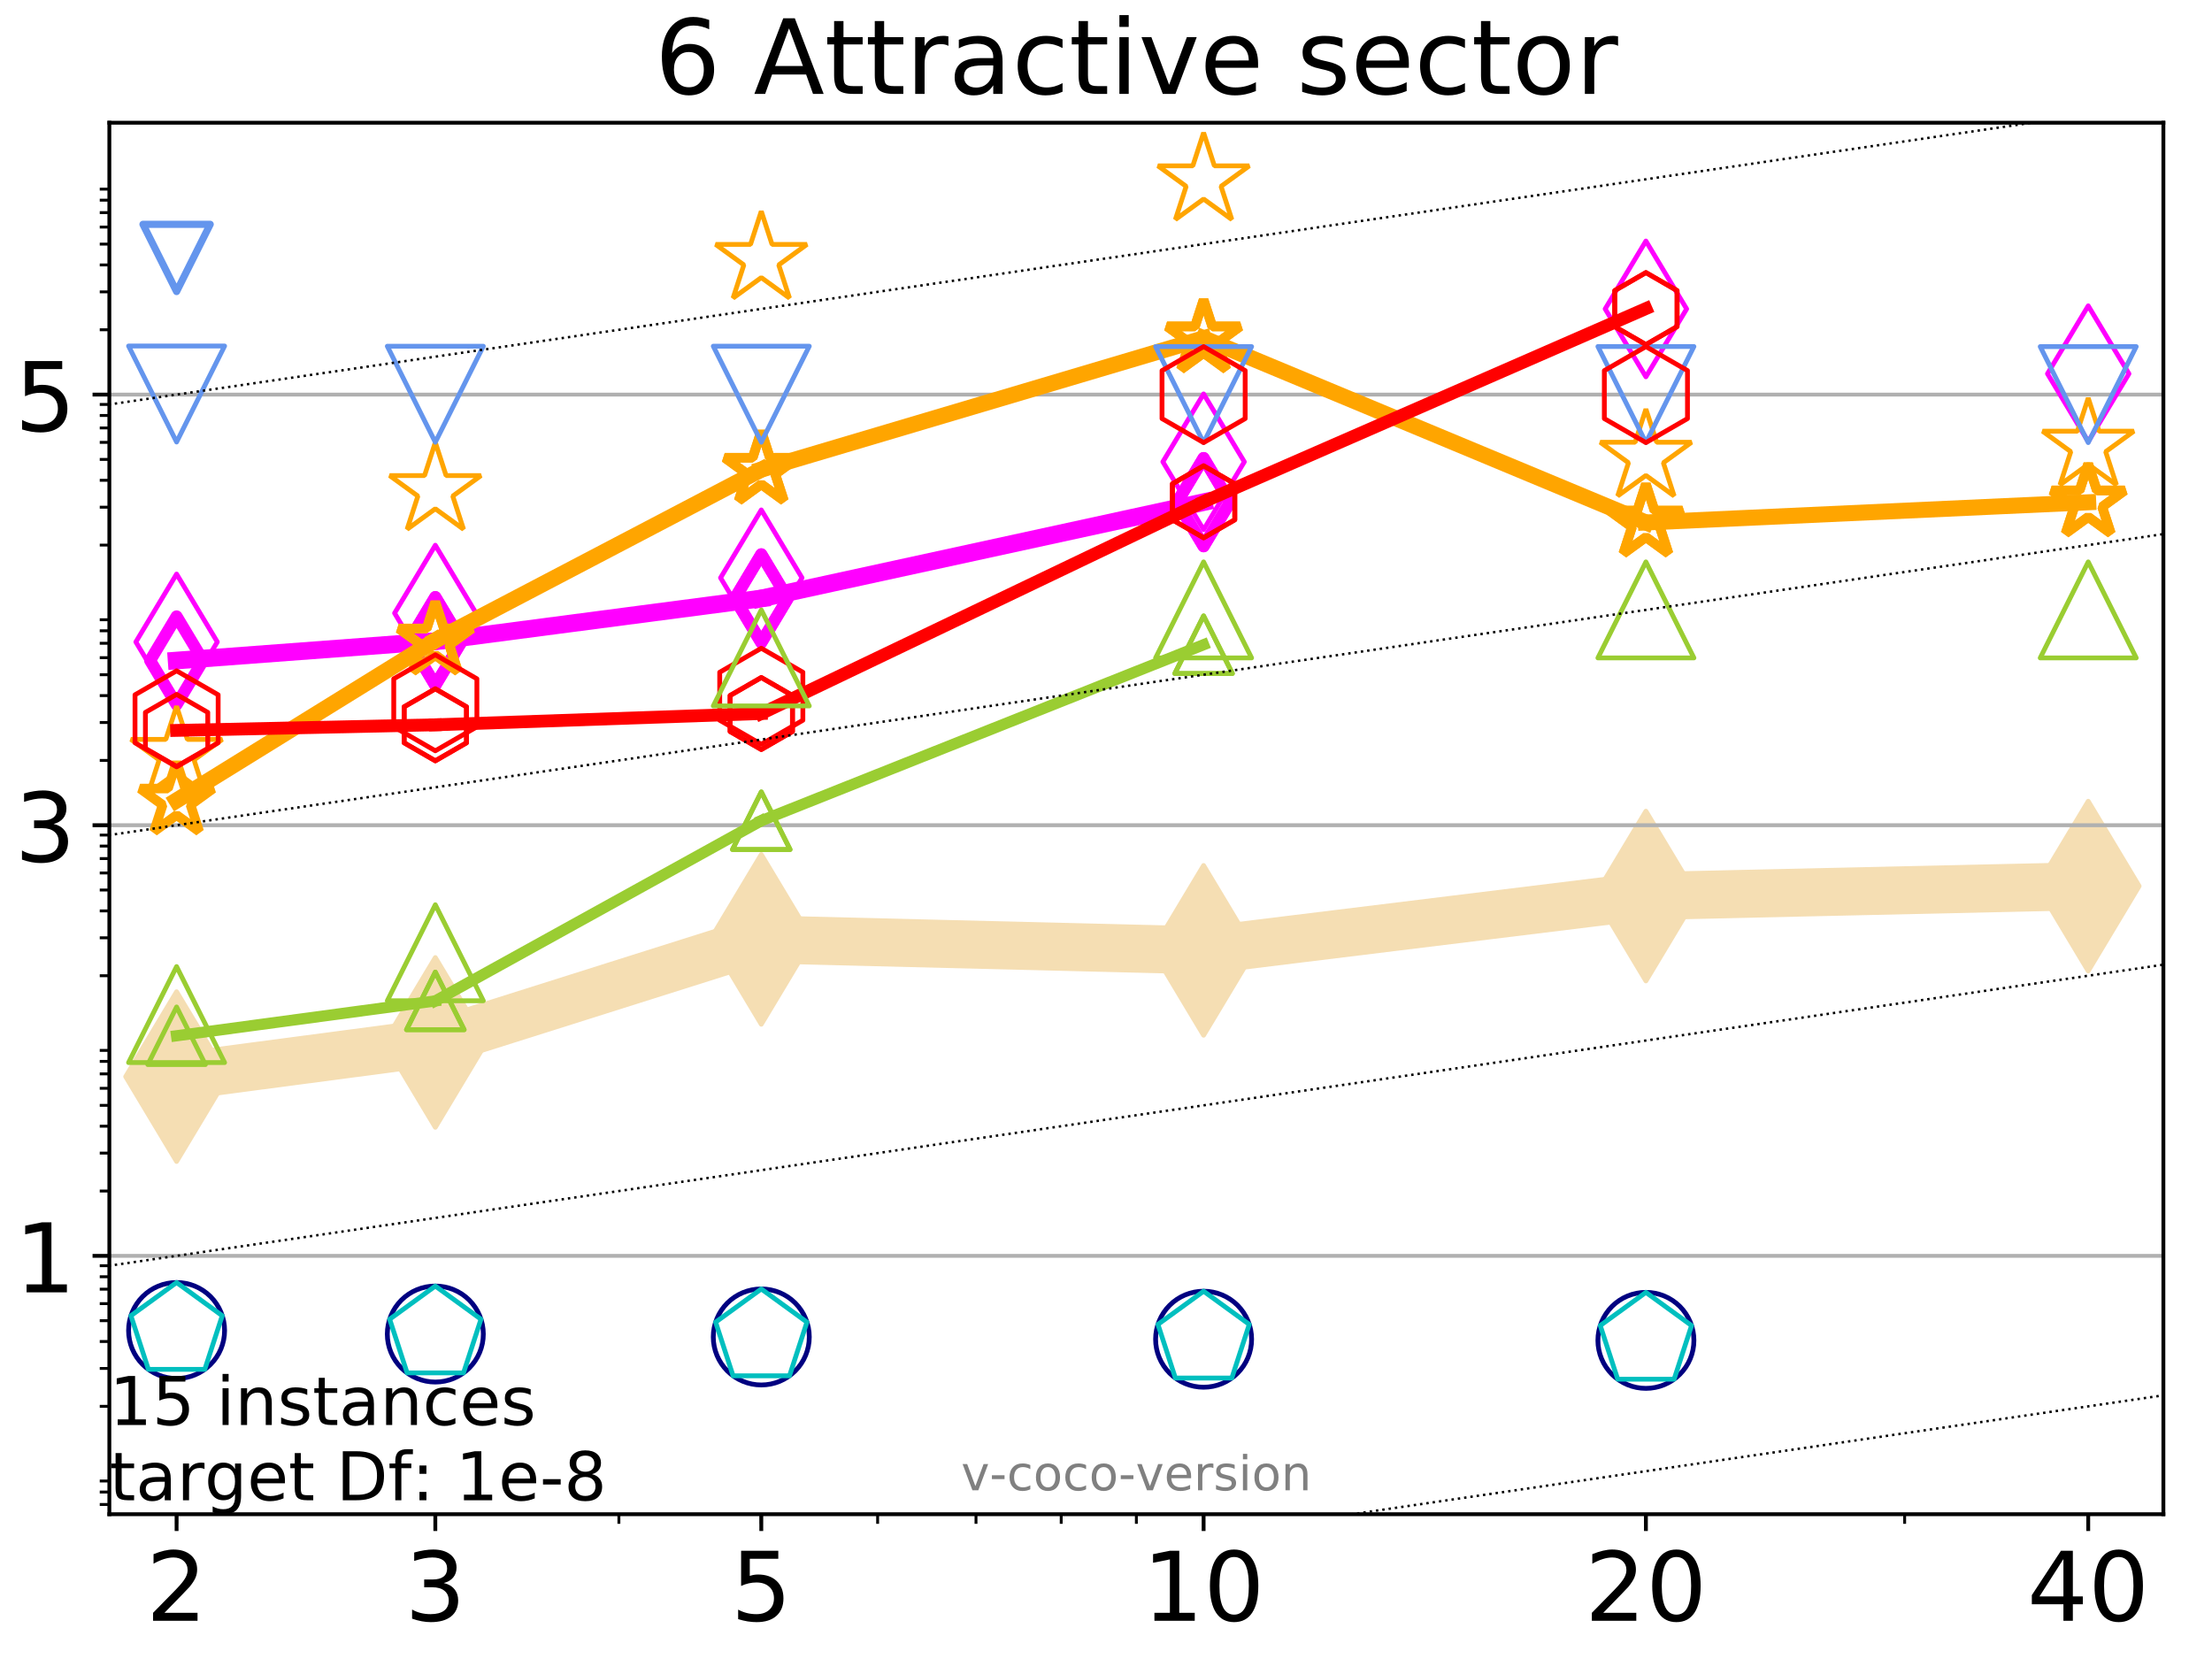 <?xml version="1.0" encoding="utf-8" standalone="no"?>
<!DOCTYPE svg PUBLIC "-//W3C//DTD SVG 1.1//EN"
  "http://www.w3.org/Graphics/SVG/1.1/DTD/svg11.dtd">
<!-- Created with matplotlib (http://matplotlib.org/) -->
<svg height="345.6pt" version="1.1" viewBox="0 0 460.8 345.6" width="460.8pt" xmlns="http://www.w3.org/2000/svg" xmlns:xlink="http://www.w3.org/1999/xlink">
 <defs>
  <style type="text/css">
*{stroke-linecap:butt;stroke-linejoin:round;}
  </style>
 </defs>
 <g id="figure_1">
  <g id="patch_1">
   <path d="M 0 345.6 
L 460.8 345.6 
L 460.8 0 
L 0 0 
z
" style="fill:#ffffff;"/>
  </g>
  <g id="axes_1">
   <g id="patch_2">
    <path d="M 22.78 315.44 
L 450.672 315.44 
L 450.672 25.56 
L 22.78 25.56 
z
" style="fill:#ffffff;"/>
   </g>
   <g id="line2d_1">
    <path clip-path="url(#pb3282b2ba4)" d="M 36.786 224.275 
L 90.685 217.156 
L 158.59 195.689 
L 250.732 197.978 
L 342.873 186.662 
L 435.015 184.592 
" style="fill:none;stroke:#f5deb3;stroke-linecap:square;stroke-width:10;"/>
    <defs>
     <path d="M -0 17.678 
L 10.607 0 
L 0 -17.678 
L -10.607 -0 
z
" id="m6312decbfd" style="stroke:#f5deb3;stroke-linejoin:miter;"/>
    </defs>
    <g clip-path="url(#pb3282b2ba4)">
     <use style="fill:#f5deb3;stroke:#f5deb3;stroke-linejoin:miter;" x="36.786" xlink:href="#m6312decbfd" y="224.275"/>
     <use style="fill:#f5deb3;stroke:#f5deb3;stroke-linejoin:miter;" x="90.685" xlink:href="#m6312decbfd" y="217.156"/>
     <use style="fill:#f5deb3;stroke:#f5deb3;stroke-linejoin:miter;" x="158.59" xlink:href="#m6312decbfd" y="195.689"/>
     <use style="fill:#f5deb3;stroke:#f5deb3;stroke-linejoin:miter;" x="250.732" xlink:href="#m6312decbfd" y="197.978"/>
     <use style="fill:#f5deb3;stroke:#f5deb3;stroke-linejoin:miter;" x="342.873" xlink:href="#m6312decbfd" y="186.662"/>
     <use style="fill:#f5deb3;stroke:#f5deb3;stroke-linejoin:miter;" x="435.015" xlink:href="#m6312decbfd" y="184.592"/>
    </g>
   </g>
   <g id="matplotlib.axis_1">
    <g id="xtick_1">
     <g id="line2d_2">
      <defs>
       <path d="M 0 0 
L 0 3.5 
" id="m3c1ba623ad" style="stroke:#000000;stroke-width:0.8;"/>
      </defs>
      <g>
       <use style="stroke:#000000;stroke-width:0.8;" x="36.786" xlink:href="#m3c1ba623ad" y="315.44"/>
      </g>
     </g>
     <g id="text_1">
      <!-- 2 -->
      <defs>
       <path d="M 19.188 8.297 
L 53.609 8.297 
L 53.609 0 
L 7.328 0 
L 7.328 8.297 
Q 12.938 14.109 22.625 23.891 
Q 32.328 33.688 34.812 36.531 
Q 39.547 41.844 41.422 45.531 
Q 43.312 49.219 43.312 52.781 
Q 43.312 58.594 39.234 62.25 
Q 35.156 65.922 28.609 65.922 
Q 23.969 65.922 18.812 64.312 
Q 13.672 62.703 7.812 59.422 
L 7.812 69.391 
Q 13.766 71.781 18.938 73 
Q 24.125 74.219 28.422 74.219 
Q 39.75 74.219 46.484 68.547 
Q 53.219 62.891 53.219 53.422 
Q 53.219 48.922 51.531 44.891 
Q 49.859 40.875 45.406 35.406 
Q 44.188 33.984 37.641 27.219 
Q 31.109 20.453 19.188 8.297 
z
" id="DejaVuSans-32"/>
      </defs>
      <g transform="translate(30.423 337.637)scale(0.2 -0.2)">
       <use xlink:href="#DejaVuSans-32"/>
      </g>
     </g>
    </g>
    <g id="xtick_2">
     <g id="line2d_3">
      <g>
       <use style="stroke:#000000;stroke-width:0.8;" x="90.685" xlink:href="#m3c1ba623ad" y="315.44"/>
      </g>
     </g>
     <g id="text_2">
      <!-- 3 -->
      <defs>
       <path d="M 40.578 39.312 
Q 47.656 37.797 51.625 33 
Q 55.609 28.219 55.609 21.188 
Q 55.609 10.406 48.188 4.484 
Q 40.766 -1.422 27.094 -1.422 
Q 22.516 -1.422 17.656 -0.516 
Q 12.797 0.391 7.625 2.203 
L 7.625 11.719 
Q 11.719 9.328 16.594 8.109 
Q 21.484 6.891 26.812 6.891 
Q 36.078 6.891 40.938 10.547 
Q 45.797 14.203 45.797 21.188 
Q 45.797 27.641 41.281 31.266 
Q 36.766 34.906 28.719 34.906 
L 20.219 34.906 
L 20.219 43.016 
L 29.109 43.016 
Q 36.375 43.016 40.234 45.922 
Q 44.094 48.828 44.094 54.297 
Q 44.094 59.906 40.109 62.906 
Q 36.141 65.922 28.719 65.922 
Q 24.656 65.922 20.016 65.031 
Q 15.375 64.156 9.812 62.312 
L 9.812 71.094 
Q 15.438 72.656 20.344 73.438 
Q 25.25 74.219 29.594 74.219 
Q 40.828 74.219 47.359 69.109 
Q 53.906 64.016 53.906 55.328 
Q 53.906 49.266 50.438 45.094 
Q 46.969 40.922 40.578 39.312 
z
" id="DejaVuSans-33"/>
      </defs>
      <g transform="translate(84.323 337.637)scale(0.2 -0.2)">
       <use xlink:href="#DejaVuSans-33"/>
      </g>
     </g>
    </g>
    <g id="xtick_3">
     <g id="line2d_4">
      <g>
       <use style="stroke:#000000;stroke-width:0.8;" x="158.59" xlink:href="#m3c1ba623ad" y="315.44"/>
      </g>
     </g>
     <g id="text_3">
      <!-- 5 -->
      <defs>
       <path d="M 10.797 72.906 
L 49.516 72.906 
L 49.516 64.594 
L 19.828 64.594 
L 19.828 46.734 
Q 21.969 47.469 24.109 47.828 
Q 26.266 48.188 28.422 48.188 
Q 40.625 48.188 47.75 41.5 
Q 54.891 34.812 54.891 23.391 
Q 54.891 11.625 47.562 5.094 
Q 40.234 -1.422 26.906 -1.422 
Q 22.312 -1.422 17.547 -0.641 
Q 12.797 0.141 7.719 1.703 
L 7.719 11.625 
Q 12.109 9.234 16.797 8.062 
Q 21.484 6.891 26.703 6.891 
Q 35.156 6.891 40.078 11.328 
Q 45.016 15.766 45.016 23.391 
Q 45.016 31 40.078 35.438 
Q 35.156 39.891 26.703 39.891 
Q 22.75 39.891 18.812 39.016 
Q 14.891 38.141 10.797 36.281 
z
" id="DejaVuSans-35"/>
      </defs>
      <g transform="translate(152.228 337.637)scale(0.2 -0.2)">
       <use xlink:href="#DejaVuSans-35"/>
      </g>
     </g>
    </g>
    <g id="xtick_4">
     <g id="line2d_5">
      <g>
       <use style="stroke:#000000;stroke-width:0.8;" x="250.732" xlink:href="#m3c1ba623ad" y="315.44"/>
      </g>
     </g>
     <g id="text_4">
      <!-- 10 -->
      <defs>
       <path d="M 12.406 8.297 
L 28.516 8.297 
L 28.516 63.922 
L 10.984 60.406 
L 10.984 69.391 
L 28.422 72.906 
L 38.281 72.906 
L 38.281 8.297 
L 54.391 8.297 
L 54.391 0 
L 12.406 0 
z
" id="DejaVuSans-31"/>
       <path d="M 31.781 66.406 
Q 24.172 66.406 20.328 58.906 
Q 16.5 51.422 16.5 36.375 
Q 16.5 21.391 20.328 13.891 
Q 24.172 6.391 31.781 6.391 
Q 39.453 6.391 43.281 13.891 
Q 47.125 21.391 47.125 36.375 
Q 47.125 51.422 43.281 58.906 
Q 39.453 66.406 31.781 66.406 
z
M 31.781 74.219 
Q 44.047 74.219 50.516 64.516 
Q 56.984 54.828 56.984 36.375 
Q 56.984 17.969 50.516 8.266 
Q 44.047 -1.422 31.781 -1.422 
Q 19.531 -1.422 13.062 8.266 
Q 6.594 17.969 6.594 36.375 
Q 6.594 54.828 13.062 64.516 
Q 19.531 74.219 31.781 74.219 
z
" id="DejaVuSans-30"/>
      </defs>
      <g transform="translate(238.007 337.637)scale(0.2 -0.2)">
       <use xlink:href="#DejaVuSans-31"/>
       <use x="63.623" xlink:href="#DejaVuSans-30"/>
      </g>
     </g>
    </g>
    <g id="xtick_5">
     <g id="line2d_6">
      <g>
       <use style="stroke:#000000;stroke-width:0.8;" x="342.873" xlink:href="#m3c1ba623ad" y="315.44"/>
      </g>
     </g>
     <g id="text_5">
      <!-- 20 -->
      <g transform="translate(330.148 337.637)scale(0.2 -0.2)">
       <use xlink:href="#DejaVuSans-32"/>
       <use x="63.623" xlink:href="#DejaVuSans-30"/>
      </g>
     </g>
    </g>
    <g id="xtick_6">
     <g id="line2d_7">
      <g>
       <use style="stroke:#000000;stroke-width:0.8;" x="435.015" xlink:href="#m3c1ba623ad" y="315.44"/>
      </g>
     </g>
     <g id="text_6">
      <!-- 40 -->
      <defs>
       <path d="M 37.797 64.312 
L 12.891 25.391 
L 37.797 25.391 
z
M 35.203 72.906 
L 47.609 72.906 
L 47.609 25.391 
L 58.016 25.391 
L 58.016 17.188 
L 47.609 17.188 
L 47.609 0 
L 37.797 0 
L 37.797 17.188 
L 4.891 17.188 
L 4.891 26.703 
z
" id="DejaVuSans-34"/>
      </defs>
      <g transform="translate(422.29 337.637)scale(0.2 -0.2)">
       <use xlink:href="#DejaVuSans-34"/>
       <use x="63.623" xlink:href="#DejaVuSans-30"/>
      </g>
     </g>
    </g>
    <g id="xtick_7">
     <g id="line2d_8">
      <defs>
       <path d="M 0 0 
L 0 2 
" id="mcebe4f4749" style="stroke:#000000;stroke-width:0.6;"/>
      </defs>
      <g>
       <use style="stroke:#000000;stroke-width:0.6;" x="36.786" xlink:href="#mcebe4f4749" y="315.44"/>
      </g>
     </g>
    </g>
    <g id="xtick_8">
     <g id="line2d_9">
      <g>
       <use style="stroke:#000000;stroke-width:0.6;" x="90.685" xlink:href="#mcebe4f4749" y="315.44"/>
      </g>
     </g>
    </g>
    <g id="xtick_9">
     <g id="line2d_10">
      <g>
       <use style="stroke:#000000;stroke-width:0.6;" x="128.927" xlink:href="#mcebe4f4749" y="315.44"/>
      </g>
     </g>
    </g>
    <g id="xtick_10">
     <g id="line2d_11">
      <g>
       <use style="stroke:#000000;stroke-width:0.6;" x="158.59" xlink:href="#mcebe4f4749" y="315.44"/>
      </g>
     </g>
    </g>
    <g id="xtick_11">
     <g id="line2d_12">
      <g>
       <use style="stroke:#000000;stroke-width:0.6;" x="182.827" xlink:href="#mcebe4f4749" y="315.44"/>
      </g>
     </g>
    </g>
    <g id="xtick_12">
     <g id="line2d_13">
      <g>
       <use style="stroke:#000000;stroke-width:0.6;" x="203.318" xlink:href="#mcebe4f4749" y="315.44"/>
      </g>
     </g>
    </g>
    <g id="xtick_13">
     <g id="line2d_14">
      <g>
       <use style="stroke:#000000;stroke-width:0.6;" x="221.069" xlink:href="#mcebe4f4749" y="315.44"/>
      </g>
     </g>
    </g>
    <g id="xtick_14">
     <g id="line2d_15">
      <g>
       <use style="stroke:#000000;stroke-width:0.6;" x="236.726" xlink:href="#mcebe4f4749" y="315.44"/>
      </g>
     </g>
    </g>
    <g id="xtick_15">
     <g id="line2d_16">
      <g>
       <use style="stroke:#000000;stroke-width:0.6;" x="342.873" xlink:href="#mcebe4f4749" y="315.44"/>
      </g>
     </g>
    </g>
    <g id="xtick_16">
     <g id="line2d_17">
      <g>
       <use style="stroke:#000000;stroke-width:0.6;" x="396.773" xlink:href="#mcebe4f4749" y="315.44"/>
      </g>
     </g>
    </g>
    <g id="xtick_17">
     <g id="line2d_18">
      <g>
       <use style="stroke:#000000;stroke-width:0.6;" x="435.015" xlink:href="#mcebe4f4749" y="315.44"/>
      </g>
     </g>
    </g>
   </g>
   <g id="matplotlib.axis_2">
    <g id="ytick_1">
     <g id="line2d_19">
      <path clip-path="url(#pb3282b2ba4)" d="M 22.78 261.616 
L 450.672 261.616 
" style="fill:none;stroke:#b0b0b0;stroke-linecap:square;stroke-width:0.8;"/>
     </g>
     <g id="line2d_20">
      <defs>
       <path d="M 0 0 
L -3.5 0 
" id="m011cd091b3" style="stroke:#000000;stroke-width:0.8;"/>
      </defs>
      <g>
       <use style="stroke:#000000;stroke-width:0.8;" x="22.78" xlink:href="#m011cd091b3" y="261.616"/>
      </g>
     </g>
     <g id="text_7">
      <!-- 1 -->
      <g transform="translate(3.055 269.214)scale(0.2 -0.2)">
       <use xlink:href="#DejaVuSans-31"/>
      </g>
     </g>
    </g>
    <g id="ytick_2">
     <g id="line2d_21">
      <path clip-path="url(#pb3282b2ba4)" d="M 22.78 171.909 
L 450.672 171.909 
" style="fill:none;stroke:#b0b0b0;stroke-linecap:square;stroke-width:0.8;"/>
     </g>
     <g id="line2d_22">
      <g>
       <use style="stroke:#000000;stroke-width:0.8;" x="22.78" xlink:href="#m011cd091b3" y="171.909"/>
      </g>
     </g>
     <g id="text_8">
      <!-- 3 -->
      <g transform="translate(3.055 179.507)scale(0.2 -0.2)">
       <use xlink:href="#DejaVuSans-33"/>
      </g>
     </g>
    </g>
    <g id="ytick_3">
     <g id="line2d_23">
      <path clip-path="url(#pb3282b2ba4)" d="M 22.78 82.202 
L 450.672 82.202 
" style="fill:none;stroke:#b0b0b0;stroke-linecap:square;stroke-width:0.8;"/>
     </g>
     <g id="line2d_24">
      <g>
       <use style="stroke:#000000;stroke-width:0.8;" x="22.78" xlink:href="#m011cd091b3" y="82.202"/>
      </g>
     </g>
     <g id="text_9">
      <!-- 5 -->
      <g transform="translate(3.055 89.8)scale(0.2 -0.2)">
       <use xlink:href="#DejaVuSans-35"/>
      </g>
     </g>
    </g>
    <g id="ytick_4">
     <g id="line2d_25">
      <defs>
       <path d="M 0 0 
L -2 0 
" id="m6392e71b15" style="stroke:#000000;stroke-width:0.6;"/>
      </defs>
      <g>
       <use style="stroke:#000000;stroke-width:0.6;" x="22.78" xlink:href="#m6392e71b15" y="313.417"/>
      </g>
     </g>
    </g>
    <g id="ytick_5">
     <g id="line2d_26">
      <g>
       <use style="stroke:#000000;stroke-width:0.6;" x="22.78" xlink:href="#m6392e71b15" y="310.816"/>
      </g>
     </g>
    </g>
    <g id="ytick_6">
     <g id="line2d_27">
      <g>
       <use style="stroke:#000000;stroke-width:0.6;" x="22.78" xlink:href="#m6392e71b15" y="308.522"/>
      </g>
     </g>
    </g>
    <g id="ytick_7">
     <g id="line2d_28">
      <g>
       <use style="stroke:#000000;stroke-width:0.6;" x="22.78" xlink:href="#m6392e71b15" y="292.967"/>
      </g>
     </g>
    </g>
    <g id="ytick_8">
     <g id="line2d_29">
      <g>
       <use style="stroke:#000000;stroke-width:0.6;" x="22.78" xlink:href="#m6392e71b15" y="285.069"/>
      </g>
     </g>
    </g>
    <g id="ytick_9">
     <g id="line2d_30">
      <g>
       <use style="stroke:#000000;stroke-width:0.6;" x="22.78" xlink:href="#m6392e71b15" y="279.465"/>
      </g>
     </g>
    </g>
    <g id="ytick_10">
     <g id="line2d_31">
      <g>
       <use style="stroke:#000000;stroke-width:0.6;" x="22.78" xlink:href="#m6392e71b15" y="275.118"/>
      </g>
     </g>
    </g>
    <g id="ytick_11">
     <g id="line2d_32">
      <g>
       <use style="stroke:#000000;stroke-width:0.6;" x="22.78" xlink:href="#m6392e71b15" y="271.567"/>
      </g>
     </g>
    </g>
    <g id="ytick_12">
     <g id="line2d_33">
      <g>
       <use style="stroke:#000000;stroke-width:0.6;" x="22.78" xlink:href="#m6392e71b15" y="268.564"/>
      </g>
     </g>
    </g>
    <g id="ytick_13">
     <g id="line2d_34">
      <g>
       <use style="stroke:#000000;stroke-width:0.6;" x="22.78" xlink:href="#m6392e71b15" y="265.963"/>
      </g>
     </g>
    </g>
    <g id="ytick_14">
     <g id="line2d_35">
      <g>
       <use style="stroke:#000000;stroke-width:0.6;" x="22.78" xlink:href="#m6392e71b15" y="263.668"/>
      </g>
     </g>
    </g>
    <g id="ytick_15">
     <g id="line2d_36">
      <g>
       <use style="stroke:#000000;stroke-width:0.6;" x="22.78" xlink:href="#m6392e71b15" y="248.114"/>
      </g>
     </g>
    </g>
    <g id="ytick_16">
     <g id="line2d_37">
      <g>
       <use style="stroke:#000000;stroke-width:0.6;" x="22.78" xlink:href="#m6392e71b15" y="240.215"/>
      </g>
     </g>
    </g>
    <g id="ytick_17">
     <g id="line2d_38">
      <g>
       <use style="stroke:#000000;stroke-width:0.6;" x="22.78" xlink:href="#m6392e71b15" y="234.611"/>
      </g>
     </g>
    </g>
    <g id="ytick_18">
     <g id="line2d_39">
      <g>
       <use style="stroke:#000000;stroke-width:0.6;" x="22.78" xlink:href="#m6392e71b15" y="230.265"/>
      </g>
     </g>
    </g>
    <g id="ytick_19">
     <g id="line2d_40">
      <g>
       <use style="stroke:#000000;stroke-width:0.6;" x="22.78" xlink:href="#m6392e71b15" y="226.713"/>
      </g>
     </g>
    </g>
    <g id="ytick_20">
     <g id="line2d_41">
      <g>
       <use style="stroke:#000000;stroke-width:0.6;" x="22.78" xlink:href="#m6392e71b15" y="223.71"/>
      </g>
     </g>
    </g>
    <g id="ytick_21">
     <g id="line2d_42">
      <g>
       <use style="stroke:#000000;stroke-width:0.6;" x="22.78" xlink:href="#m6392e71b15" y="221.109"/>
      </g>
     </g>
    </g>
    <g id="ytick_22">
     <g id="line2d_43">
      <g>
       <use style="stroke:#000000;stroke-width:0.6;" x="22.78" xlink:href="#m6392e71b15" y="218.815"/>
      </g>
     </g>
    </g>
    <g id="ytick_23">
     <g id="line2d_44">
      <g>
       <use style="stroke:#000000;stroke-width:0.6;" x="22.78" xlink:href="#m6392e71b15" y="203.26"/>
      </g>
     </g>
    </g>
    <g id="ytick_24">
     <g id="line2d_45">
      <g>
       <use style="stroke:#000000;stroke-width:0.6;" x="22.78" xlink:href="#m6392e71b15" y="195.362"/>
      </g>
     </g>
    </g>
    <g id="ytick_25">
     <g id="line2d_46">
      <g>
       <use style="stroke:#000000;stroke-width:0.6;" x="22.78" xlink:href="#m6392e71b15" y="189.758"/>
      </g>
     </g>
    </g>
    <g id="ytick_26">
     <g id="line2d_47">
      <g>
       <use style="stroke:#000000;stroke-width:0.6;" x="22.78" xlink:href="#m6392e71b15" y="185.411"/>
      </g>
     </g>
    </g>
    <g id="ytick_27">
     <g id="line2d_48">
      <g>
       <use style="stroke:#000000;stroke-width:0.6;" x="22.78" xlink:href="#m6392e71b15" y="181.86"/>
      </g>
     </g>
    </g>
    <g id="ytick_28">
     <g id="line2d_49">
      <g>
       <use style="stroke:#000000;stroke-width:0.6;" x="22.78" xlink:href="#m6392e71b15" y="178.857"/>
      </g>
     </g>
    </g>
    <g id="ytick_29">
     <g id="line2d_50">
      <g>
       <use style="stroke:#000000;stroke-width:0.6;" x="22.78" xlink:href="#m6392e71b15" y="176.256"/>
      </g>
     </g>
    </g>
    <g id="ytick_30">
     <g id="line2d_51">
      <g>
       <use style="stroke:#000000;stroke-width:0.6;" x="22.78" xlink:href="#m6392e71b15" y="173.961"/>
      </g>
     </g>
    </g>
    <g id="ytick_31">
     <g id="line2d_52">
      <g>
       <use style="stroke:#000000;stroke-width:0.6;" x="22.78" xlink:href="#m6392e71b15" y="158.407"/>
      </g>
     </g>
    </g>
    <g id="ytick_32">
     <g id="line2d_53">
      <g>
       <use style="stroke:#000000;stroke-width:0.6;" x="22.78" xlink:href="#m6392e71b15" y="150.508"/>
      </g>
     </g>
    </g>
    <g id="ytick_33">
     <g id="line2d_54">
      <g>
       <use style="stroke:#000000;stroke-width:0.6;" x="22.78" xlink:href="#m6392e71b15" y="144.904"/>
      </g>
     </g>
    </g>
    <g id="ytick_34">
     <g id="line2d_55">
      <g>
       <use style="stroke:#000000;stroke-width:0.6;" x="22.78" xlink:href="#m6392e71b15" y="140.558"/>
      </g>
     </g>
    </g>
    <g id="ytick_35">
     <g id="line2d_56">
      <g>
       <use style="stroke:#000000;stroke-width:0.6;" x="22.78" xlink:href="#m6392e71b15" y="137.006"/>
      </g>
     </g>
    </g>
    <g id="ytick_36">
     <g id="line2d_57">
      <g>
       <use style="stroke:#000000;stroke-width:0.6;" x="22.78" xlink:href="#m6392e71b15" y="134.003"/>
      </g>
     </g>
    </g>
    <g id="ytick_37">
     <g id="line2d_58">
      <g>
       <use style="stroke:#000000;stroke-width:0.6;" x="22.78" xlink:href="#m6392e71b15" y="131.402"/>
      </g>
     </g>
    </g>
    <g id="ytick_38">
     <g id="line2d_59">
      <g>
       <use style="stroke:#000000;stroke-width:0.6;" x="22.78" xlink:href="#m6392e71b15" y="129.108"/>
      </g>
     </g>
    </g>
    <g id="ytick_39">
     <g id="line2d_60">
      <g>
       <use style="stroke:#000000;stroke-width:0.6;" x="22.78" xlink:href="#m6392e71b15" y="113.553"/>
      </g>
     </g>
    </g>
    <g id="ytick_40">
     <g id="line2d_61">
      <g>
       <use style="stroke:#000000;stroke-width:0.6;" x="22.78" xlink:href="#m6392e71b15" y="105.655"/>
      </g>
     </g>
    </g>
    <g id="ytick_41">
     <g id="line2d_62">
      <g>
       <use style="stroke:#000000;stroke-width:0.6;" x="22.78" xlink:href="#m6392e71b15" y="100.051"/>
      </g>
     </g>
    </g>
    <g id="ytick_42">
     <g id="line2d_63">
      <g>
       <use style="stroke:#000000;stroke-width:0.6;" x="22.78" xlink:href="#m6392e71b15" y="95.704"/>
      </g>
     </g>
    </g>
    <g id="ytick_43">
     <g id="line2d_64">
      <g>
       <use style="stroke:#000000;stroke-width:0.6;" x="22.78" xlink:href="#m6392e71b15" y="92.153"/>
      </g>
     </g>
    </g>
    <g id="ytick_44">
     <g id="line2d_65">
      <g>
       <use style="stroke:#000000;stroke-width:0.6;" x="22.78" xlink:href="#m6392e71b15" y="89.15"/>
      </g>
     </g>
    </g>
    <g id="ytick_45">
     <g id="line2d_66">
      <g>
       <use style="stroke:#000000;stroke-width:0.6;" x="22.78" xlink:href="#m6392e71b15" y="86.549"/>
      </g>
     </g>
    </g>
    <g id="ytick_46">
     <g id="line2d_67">
      <g>
       <use style="stroke:#000000;stroke-width:0.6;" x="22.78" xlink:href="#m6392e71b15" y="84.254"/>
      </g>
     </g>
    </g>
    <g id="ytick_47">
     <g id="line2d_68">
      <g>
       <use style="stroke:#000000;stroke-width:0.6;" x="22.78" xlink:href="#m6392e71b15" y="68.7"/>
      </g>
     </g>
    </g>
    <g id="ytick_48">
     <g id="line2d_69">
      <g>
       <use style="stroke:#000000;stroke-width:0.6;" x="22.78" xlink:href="#m6392e71b15" y="60.801"/>
      </g>
     </g>
    </g>
    <g id="ytick_49">
     <g id="line2d_70">
      <g>
       <use style="stroke:#000000;stroke-width:0.6;" x="22.78" xlink:href="#m6392e71b15" y="55.197"/>
      </g>
     </g>
    </g>
    <g id="ytick_50">
     <g id="line2d_71">
      <g>
       <use style="stroke:#000000;stroke-width:0.6;" x="22.78" xlink:href="#m6392e71b15" y="50.851"/>
      </g>
     </g>
    </g>
    <g id="ytick_51">
     <g id="line2d_72">
      <g>
       <use style="stroke:#000000;stroke-width:0.6;" x="22.78" xlink:href="#m6392e71b15" y="47.299"/>
      </g>
     </g>
    </g>
    <g id="ytick_52">
     <g id="line2d_73">
      <g>
       <use style="stroke:#000000;stroke-width:0.6;" x="22.78" xlink:href="#m6392e71b15" y="44.296"/>
      </g>
     </g>
    </g>
    <g id="ytick_53">
     <g id="line2d_74">
      <g>
       <use style="stroke:#000000;stroke-width:0.6;" x="22.78" xlink:href="#m6392e71b15" y="41.695"/>
      </g>
     </g>
    </g>
    <g id="ytick_54">
     <g id="line2d_75">
      <g>
       <use style="stroke:#000000;stroke-width:0.6;" x="22.78" xlink:href="#m6392e71b15" y="39.401"/>
      </g>
     </g>
    </g>
   </g>
   <g id="line2d_76"/>
   <g id="line2d_77">
    <defs>
     <path d="M 0 10 
C 2.652 10 5.196 8.946 7.071 7.071 
C 8.946 5.196 10 2.652 10 0 
C 10 -2.652 8.946 -5.196 7.071 -7.071 
C 5.196 -8.946 2.652 -10 0 -10 
C -2.652 -10 -5.196 -8.946 -7.071 -7.071 
C -8.946 -5.196 -10 -2.652 -10 0 
C -10 2.652 -8.946 5.196 -7.071 7.071 
C -5.196 8.946 -2.652 10 0 10 
z
" id="m4d48fc379f" style="stroke:#000080;"/>
    </defs>
    <g clip-path="url(#pb3282b2ba4)">
     <use style="fill-opacity:0;stroke:#000080;" x="36.786" xlink:href="#m4d48fc379f" y="277.17"/>
     <use style="fill-opacity:0;stroke:#000080;" x="90.685" xlink:href="#m4d48fc379f" y="277.906"/>
     <use style="fill-opacity:0;stroke:#000080;" x="158.59" xlink:href="#m4d48fc379f" y="278.514"/>
     <use style="fill-opacity:0;stroke:#000080;" x="250.732" xlink:href="#m4d48fc379f" y="278.984"/>
     <use style="fill-opacity:0;stroke:#000080;" x="342.873" xlink:href="#m4d48fc379f" y="279.223"/>
    </g>
   </g>
   <g id="line2d_78">
    <path clip-path="url(#pb3282b2ba4)" d="M 36.786 137.598 
L 90.685 133.573 
" style="fill:none;stroke:#ff00ff;stroke-linecap:square;stroke-width:3.667;"/>
    <defs>
     <path d="M -0 9.192 
L 5.515 0 
L 0 -9.192 
L -5.515 -0 
z
" id="me813d5a0fa" style="stroke:#ff00ff;stroke-linejoin:miter;stroke-width:2.5;"/>
    </defs>
    <g clip-path="url(#pb3282b2ba4)">
     <use style="fill-opacity:0;stroke:#ff00ff;stroke-linejoin:miter;stroke-width:2.5;" x="36.786" xlink:href="#me813d5a0fa" y="137.598"/>
     <use style="fill-opacity:0;stroke:#ff00ff;stroke-linejoin:miter;stroke-width:2.5;" x="90.685" xlink:href="#me813d5a0fa" y="133.573"/>
    </g>
   </g>
   <g id="line2d_79">
    <path clip-path="url(#pb3282b2ba4)" d="M 90.685 133.573 
L 158.59 124.667 
" style="fill:none;stroke:#ff00ff;stroke-linecap:square;stroke-width:3.667;"/>
    <g clip-path="url(#pb3282b2ba4)">
     <use style="fill-opacity:0;stroke:#ff00ff;stroke-linejoin:miter;stroke-width:2.5;" x="90.685" xlink:href="#me813d5a0fa" y="133.573"/>
     <use style="fill-opacity:0;stroke:#ff00ff;stroke-linejoin:miter;stroke-width:2.5;" x="158.59" xlink:href="#me813d5a0fa" y="124.667"/>
    </g>
   </g>
   <g id="line2d_80">
    <path clip-path="url(#pb3282b2ba4)" d="M 158.59 124.667 
L 250.732 104.608 
" style="fill:none;stroke:#ff00ff;stroke-linecap:square;stroke-width:3.667;"/>
    <g clip-path="url(#pb3282b2ba4)">
     <use style="fill-opacity:0;stroke:#ff00ff;stroke-linejoin:miter;stroke-width:2.5;" x="158.59" xlink:href="#me813d5a0fa" y="124.667"/>
     <use style="fill-opacity:0;stroke:#ff00ff;stroke-linejoin:miter;stroke-width:2.5;" x="250.732" xlink:href="#me813d5a0fa" y="104.608"/>
    </g>
   </g>
   <g id="line2d_81">
    <path clip-path="url(#pb3282b2ba4)" d="M 250.732 104.608 
" style="fill:none;stroke:#ff00ff;stroke-linecap:square;stroke-width:3.667;"/>
    <g clip-path="url(#pb3282b2ba4)">
     <use style="fill-opacity:0;stroke:#ff00ff;stroke-linejoin:miter;stroke-width:2.5;" x="250.732" xlink:href="#me813d5a0fa" y="104.608"/>
    </g>
   </g>
   <g id="line2d_82"/>
   <g id="line2d_83">
    <defs>
     <path d="M -0 14.142 
L 8.485 0 
L -0 -14.142 
L -8.485 -0 
z
" id="m7227a692b4" style="stroke:#ff00ff;stroke-linejoin:miter;"/>
    </defs>
    <g clip-path="url(#pb3282b2ba4)">
     <use style="fill-opacity:0;stroke:#ff00ff;stroke-linejoin:miter;" x="36.786" xlink:href="#m7227a692b4" y="133.731"/>
     <use style="fill-opacity:0;stroke:#ff00ff;stroke-linejoin:miter;" x="90.685" xlink:href="#m7227a692b4" y="127.727"/>
     <use style="fill-opacity:0;stroke:#ff00ff;stroke-linejoin:miter;" x="158.59" xlink:href="#m7227a692b4" y="120.37"/>
     <use style="fill-opacity:0;stroke:#ff00ff;stroke-linejoin:miter;" x="250.732" xlink:href="#m7227a692b4" y="96.205"/>
     <use style="fill-opacity:0;stroke:#ff00ff;stroke-linejoin:miter;" x="342.873" xlink:href="#m7227a692b4" y="64.353"/>
     <use style="fill-opacity:0;stroke:#ff00ff;stroke-linejoin:miter;" x="435.015" xlink:href="#m7227a692b4" y="77.855"/>
    </g>
   </g>
   <g id="line2d_84">
    <path clip-path="url(#pb3282b2ba4)" d="M 36.786 166.739 
L 90.685 133.402 
" style="fill:none;stroke:#ffa500;stroke-linecap:square;stroke-width:3.333;"/>
    <defs>
     <path d="M 0 -8 
L -1.796 -2.472 
L -7.608 -2.472 
L -2.906 0.944 
L -4.702 6.472 
L -0 3.056 
L 4.702 6.472 
L 2.906 0.944 
L 7.608 -2.472 
L 1.796 -2.472 
z
" id="m6dc52ca4bc" style="stroke:#ffa500;stroke-linejoin:bevel;stroke-width:2;"/>
    </defs>
    <g clip-path="url(#pb3282b2ba4)">
     <use style="fill-opacity:0;stroke:#ffa500;stroke-linejoin:bevel;stroke-width:2;" x="36.786" xlink:href="#m6dc52ca4bc" y="166.739"/>
     <use style="fill-opacity:0;stroke:#ffa500;stroke-linejoin:bevel;stroke-width:2;" x="90.685" xlink:href="#m6dc52ca4bc" y="133.402"/>
    </g>
   </g>
   <g id="line2d_85">
    <path clip-path="url(#pb3282b2ba4)" d="M 90.685 133.402 
L 158.59 97.827 
" style="fill:none;stroke:#ffa500;stroke-linecap:square;stroke-width:3.333;"/>
    <g clip-path="url(#pb3282b2ba4)">
     <use style="fill-opacity:0;stroke:#ffa500;stroke-linejoin:bevel;stroke-width:2;" x="90.685" xlink:href="#m6dc52ca4bc" y="133.402"/>
     <use style="fill-opacity:0;stroke:#ffa500;stroke-linejoin:bevel;stroke-width:2;" x="158.59" xlink:href="#m6dc52ca4bc" y="97.827"/>
    </g>
   </g>
   <g id="line2d_86">
    <path clip-path="url(#pb3282b2ba4)" d="M 158.59 97.827 
L 250.732 70.463 
" style="fill:none;stroke:#ffa500;stroke-linecap:square;stroke-width:3.333;"/>
    <g clip-path="url(#pb3282b2ba4)">
     <use style="fill-opacity:0;stroke:#ffa500;stroke-linejoin:bevel;stroke-width:2;" x="158.59" xlink:href="#m6dc52ca4bc" y="97.827"/>
     <use style="fill-opacity:0;stroke:#ffa500;stroke-linejoin:bevel;stroke-width:2;" x="250.732" xlink:href="#m6dc52ca4bc" y="70.463"/>
    </g>
   </g>
   <g id="line2d_87">
    <path clip-path="url(#pb3282b2ba4)" d="M 250.732 70.463 
L 342.873 108.843 
" style="fill:none;stroke:#ffa500;stroke-linecap:square;stroke-width:3.333;"/>
    <g clip-path="url(#pb3282b2ba4)">
     <use style="fill-opacity:0;stroke:#ffa500;stroke-linejoin:bevel;stroke-width:2;" x="250.732" xlink:href="#m6dc52ca4bc" y="70.463"/>
     <use style="fill-opacity:0;stroke:#ffa500;stroke-linejoin:bevel;stroke-width:2;" x="342.873" xlink:href="#m6dc52ca4bc" y="108.843"/>
    </g>
   </g>
   <g id="line2d_88">
    <path clip-path="url(#pb3282b2ba4)" d="M 342.873 108.843 
L 435.015 104.637 
" style="fill:none;stroke:#ffa500;stroke-linecap:square;stroke-width:3.333;"/>
    <g clip-path="url(#pb3282b2ba4)">
     <use style="fill-opacity:0;stroke:#ffa500;stroke-linejoin:bevel;stroke-width:2;" x="342.873" xlink:href="#m6dc52ca4bc" y="108.843"/>
     <use style="fill-opacity:0;stroke:#ffa500;stroke-linejoin:bevel;stroke-width:2;" x="435.015" xlink:href="#m6dc52ca4bc" y="104.637"/>
    </g>
   </g>
   <g id="line2d_89">
    <path clip-path="url(#pb3282b2ba4)" d="M 435.015 104.637 
" style="fill:none;stroke:#ffa500;stroke-linecap:square;stroke-width:3.333;"/>
    <g clip-path="url(#pb3282b2ba4)">
     <use style="fill-opacity:0;stroke:#ffa500;stroke-linejoin:bevel;stroke-width:2;" x="435.015" xlink:href="#m6dc52ca4bc" y="104.637"/>
    </g>
   </g>
   <g id="line2d_90"/>
   <g id="line2d_91">
    <defs>
     <path d="M 0 -10 
L -2.245 -3.09 
L -9.511 -3.09 
L -3.633 1.18 
L -5.878 8.09 
L -0 3.82 
L 5.878 8.09 
L 3.633 1.18 
L 9.511 -3.09 
L 2.245 -3.09 
z
" id="mfcb4507904" style="stroke:#ffa500;stroke-linejoin:bevel;"/>
    </defs>
    <g clip-path="url(#pb3282b2ba4)">
     <use style="fill-opacity:0;stroke:#ffa500;stroke-linejoin:bevel;" x="36.786" xlink:href="#mfcb4507904" y="157.121"/>
     <use style="fill-opacity:0;stroke:#ffa500;stroke-linejoin:bevel;" x="90.685" xlink:href="#mfcb4507904" y="102.164"/>
     <use style="fill-opacity:0;stroke:#ffa500;stroke-linejoin:bevel;" x="158.59" xlink:href="#mfcb4507904" y="54.006"/>
     <use style="fill-opacity:0;stroke:#ffa500;stroke-linejoin:bevel;" x="250.732" xlink:href="#mfcb4507904" y="37.639"/>
     <use style="fill-opacity:0;stroke:#ffa500;stroke-linejoin:bevel;" x="342.873" xlink:href="#mfcb4507904" y="95.223"/>
     <use style="fill-opacity:0;stroke:#ffa500;stroke-linejoin:bevel;" x="435.015" xlink:href="#mfcb4507904" y="92.914"/>
    </g>
   </g>
   <g id="line2d_92">
    <path clip-path="url(#pb3282b2ba4)" d="M 36.786 53.729 
" style="fill:none;stroke:#6495ed;stroke-linecap:square;stroke-width:3;"/>
    <defs>
     <path d="M -0 7 
L 7 -7 
L -7 -7 
z
" id="medb4a70ace" style="stroke:#6495ed;stroke-linejoin:miter;stroke-width:1.5;"/>
    </defs>
    <g clip-path="url(#pb3282b2ba4)">
     <use style="fill-opacity:0;stroke:#6495ed;stroke-linejoin:miter;stroke-width:1.5;" x="36.786" xlink:href="#medb4a70ace" y="53.729"/>
    </g>
   </g>
   <g id="line2d_93"/>
   <g id="line2d_94">
    <defs>
     <path d="M -0 10 
L 10 -10 
L -10 -10 
z
" id="m90103e2f0e" style="stroke:#6495ed;stroke-linejoin:miter;"/>
    </defs>
    <g clip-path="url(#pb3282b2ba4)">
     <use style="fill-opacity:0;stroke:#6495ed;stroke-linejoin:miter;" x="36.786" xlink:href="#m90103e2f0e" y="82.082"/>
     <use style="fill-opacity:0;stroke:#6495ed;stroke-linejoin:miter;" x="90.685" xlink:href="#m90103e2f0e" y="82.125"/>
     <use style="fill-opacity:0;stroke:#6495ed;stroke-linejoin:miter;" x="158.59" xlink:href="#m90103e2f0e" y="82.12"/>
     <use style="fill-opacity:0;stroke:#6495ed;stroke-linejoin:miter;" x="250.732" xlink:href="#m90103e2f0e" y="82.202"/>
     <use style="fill-opacity:0;stroke:#6495ed;stroke-linejoin:miter;" x="342.873" xlink:href="#m90103e2f0e" y="82.189"/>
     <use style="fill-opacity:0;stroke:#6495ed;stroke-linejoin:miter;" x="435.015" xlink:href="#m90103e2f0e" y="82.202"/>
    </g>
   </g>
   <g id="line2d_95">
    <path clip-path="url(#pb3282b2ba4)" d="M 36.786 152.156 
L 90.685 150.992 
" style="fill:none;stroke:#ff0000;stroke-linecap:square;stroke-width:2.667;"/>
    <defs>
     <path d="M 0 -7.5 
L -6.495 -3.75 
L -6.495 3.75 
L -0 7.5 
L 6.495 3.75 
L 6.495 -3.75 
z
" id="m08150f2998" style="stroke:#ff0000;stroke-linejoin:miter;"/>
    </defs>
    <g clip-path="url(#pb3282b2ba4)">
     <use style="fill-opacity:0;stroke:#ff0000;stroke-linejoin:miter;" x="36.786" xlink:href="#m08150f2998" y="152.156"/>
     <use style="fill-opacity:0;stroke:#ff0000;stroke-linejoin:miter;" x="90.685" xlink:href="#m08150f2998" y="150.992"/>
    </g>
   </g>
   <g id="line2d_96">
    <path clip-path="url(#pb3282b2ba4)" d="M 90.685 150.992 
L 158.59 148.639 
" style="fill:none;stroke:#ff0000;stroke-linecap:square;stroke-width:2.667;"/>
    <g clip-path="url(#pb3282b2ba4)">
     <use style="fill-opacity:0;stroke:#ff0000;stroke-linejoin:miter;" x="90.685" xlink:href="#m08150f2998" y="150.992"/>
     <use style="fill-opacity:0;stroke:#ff0000;stroke-linejoin:miter;" x="158.59" xlink:href="#m08150f2998" y="148.639"/>
    </g>
   </g>
   <g id="line2d_97">
    <path clip-path="url(#pb3282b2ba4)" d="M 158.59 148.639 
L 250.732 104.533 
" style="fill:none;stroke:#ff0000;stroke-linecap:square;stroke-width:2.667;"/>
    <g clip-path="url(#pb3282b2ba4)">
     <use style="fill-opacity:0;stroke:#ff0000;stroke-linejoin:miter;" x="158.59" xlink:href="#m08150f2998" y="148.639"/>
     <use style="fill-opacity:0;stroke:#ff0000;stroke-linejoin:miter;" x="250.732" xlink:href="#m08150f2998" y="104.533"/>
    </g>
   </g>
   <g id="line2d_98">
    <path clip-path="url(#pb3282b2ba4)" d="M 250.732 104.533 
L 342.873 64.284 
" style="fill:none;stroke:#ff0000;stroke-linecap:square;stroke-width:2.667;"/>
    <g clip-path="url(#pb3282b2ba4)">
     <use style="fill-opacity:0;stroke:#ff0000;stroke-linejoin:miter;" x="250.732" xlink:href="#m08150f2998" y="104.533"/>
     <use style="fill-opacity:0;stroke:#ff0000;stroke-linejoin:miter;" x="342.873" xlink:href="#m08150f2998" y="64.284"/>
    </g>
   </g>
   <g id="line2d_99">
    <path clip-path="url(#pb3282b2ba4)" d="M 342.873 64.284 
" style="fill:none;stroke:#ff0000;stroke-linecap:square;stroke-width:2.667;"/>
    <g clip-path="url(#pb3282b2ba4)">
     <use style="fill-opacity:0;stroke:#ff0000;stroke-linejoin:miter;" x="342.873" xlink:href="#m08150f2998" y="64.284"/>
    </g>
   </g>
   <g id="line2d_100"/>
   <g id="line2d_101">
    <defs>
     <path d="M 0 -10 
L -8.66 -5 
L -8.66 5 
L -0 10 
L 8.66 5 
L 8.66 -5 
z
" id="m0ea2ede7f9" style="stroke:#ff0000;stroke-linejoin:miter;"/>
    </defs>
    <g clip-path="url(#pb3282b2ba4)">
     <use style="fill-opacity:0;stroke:#ff0000;stroke-linejoin:miter;" x="36.786" xlink:href="#m0ea2ede7f9" y="149.741"/>
     <use style="fill-opacity:0;stroke:#ff0000;stroke-linejoin:miter;" x="90.685" xlink:href="#m0ea2ede7f9" y="146.406"/>
     <use style="fill-opacity:0;stroke:#ff0000;stroke-linejoin:miter;" x="158.59" xlink:href="#m0ea2ede7f9" y="145.04"/>
     <use style="fill-opacity:0;stroke:#ff0000;stroke-linejoin:miter;" x="250.732" xlink:href="#m0ea2ede7f9" y="82.202"/>
     <use style="fill-opacity:0;stroke:#ff0000;stroke-linejoin:miter;" x="342.873" xlink:href="#m0ea2ede7f9" y="82.202"/>
    </g>
   </g>
   <g id="line2d_102">
    <path clip-path="url(#pb3282b2ba4)" d="M 36.786 215.769 
L 90.685 208.509 
" style="fill:none;stroke:#9acd32;stroke-linecap:square;stroke-width:2.333;"/>
    <defs>
     <path d="M 0 -6 
L -6 6 
L 6 6 
z
" id="m4c2c807bfe" style="stroke:#9acd32;stroke-linejoin:miter;"/>
    </defs>
    <g clip-path="url(#pb3282b2ba4)">
     <use style="fill-opacity:0;stroke:#9acd32;stroke-linejoin:miter;" x="36.786" xlink:href="#m4c2c807bfe" y="215.769"/>
     <use style="fill-opacity:0;stroke:#9acd32;stroke-linejoin:miter;" x="90.685" xlink:href="#m4c2c807bfe" y="208.509"/>
    </g>
   </g>
   <g id="line2d_103">
    <path clip-path="url(#pb3282b2ba4)" d="M 90.685 208.509 
L 158.59 170.972 
" style="fill:none;stroke:#9acd32;stroke-linecap:square;stroke-width:2.333;"/>
    <g clip-path="url(#pb3282b2ba4)">
     <use style="fill-opacity:0;stroke:#9acd32;stroke-linejoin:miter;" x="90.685" xlink:href="#m4c2c807bfe" y="208.509"/>
     <use style="fill-opacity:0;stroke:#9acd32;stroke-linejoin:miter;" x="158.59" xlink:href="#m4c2c807bfe" y="170.972"/>
    </g>
   </g>
   <g id="line2d_104">
    <path clip-path="url(#pb3282b2ba4)" d="M 158.59 170.972 
L 250.732 134.303 
" style="fill:none;stroke:#9acd32;stroke-linecap:square;stroke-width:2.333;"/>
    <g clip-path="url(#pb3282b2ba4)">
     <use style="fill-opacity:0;stroke:#9acd32;stroke-linejoin:miter;" x="158.59" xlink:href="#m4c2c807bfe" y="170.972"/>
     <use style="fill-opacity:0;stroke:#9acd32;stroke-linejoin:miter;" x="250.732" xlink:href="#m4c2c807bfe" y="134.303"/>
    </g>
   </g>
   <g id="line2d_105">
    <path clip-path="url(#pb3282b2ba4)" d="M 250.732 134.303 
" style="fill:none;stroke:#9acd32;stroke-linecap:square;stroke-width:2.333;"/>
    <g clip-path="url(#pb3282b2ba4)">
     <use style="fill-opacity:0;stroke:#9acd32;stroke-linejoin:miter;" x="250.732" xlink:href="#m4c2c807bfe" y="134.303"/>
    </g>
   </g>
   <g id="line2d_106"/>
   <g id="line2d_107">
    <defs>
     <path d="M 0 -10 
L -10 10 
L 10 10 
z
" id="mb13d2c8083" style="stroke:#9acd32;stroke-linejoin:miter;"/>
    </defs>
    <g clip-path="url(#pb3282b2ba4)">
     <use style="fill-opacity:0;stroke:#9acd32;stroke-linejoin:miter;" x="36.786" xlink:href="#mb13d2c8083" y="211.354"/>
     <use style="fill-opacity:0;stroke:#9acd32;stroke-linejoin:miter;" x="90.685" xlink:href="#mb13d2c8083" y="198.477"/>
     <use style="fill-opacity:0;stroke:#9acd32;stroke-linejoin:miter;" x="158.59" xlink:href="#mb13d2c8083" y="137.059"/>
     <use style="fill-opacity:0;stroke:#9acd32;stroke-linejoin:miter;" x="250.732" xlink:href="#mb13d2c8083" y="127.055"/>
     <use style="fill-opacity:0;stroke:#9acd32;stroke-linejoin:miter;" x="342.873" xlink:href="#mb13d2c8083" y="127.055"/>
     <use style="fill-opacity:0;stroke:#9acd32;stroke-linejoin:miter;" x="435.015" xlink:href="#mb13d2c8083" y="127.055"/>
    </g>
   </g>
   <g id="line2d_108"/>
   <g id="line2d_109">
    <defs>
     <path d="M 0 -10 
L -9.511 -3.09 
L -5.878 8.09 
L 5.878 8.09 
L 9.511 -3.09 
z
" id="m0ed71c870d" style="stroke:#00bfbf;stroke-linejoin:miter;"/>
    </defs>
    <g clip-path="url(#pb3282b2ba4)">
     <use style="fill-opacity:0;stroke:#00bfbf;stroke-linejoin:miter;" x="36.786" xlink:href="#m0ed71c870d" y="277.17"/>
     <use style="fill-opacity:0;stroke:#00bfbf;stroke-linejoin:miter;" x="90.685" xlink:href="#m0ed71c870d" y="277.906"/>
     <use style="fill-opacity:0;stroke:#00bfbf;stroke-linejoin:miter;" x="158.59" xlink:href="#m0ed71c870d" y="278.514"/>
     <use style="fill-opacity:0;stroke:#00bfbf;stroke-linejoin:miter;" x="250.732" xlink:href="#m0ed71c870d" y="278.984"/>
     <use style="fill-opacity:0;stroke:#00bfbf;stroke-linejoin:miter;" x="342.873" xlink:href="#m0ed71c870d" y="279.223"/>
    </g>
   </g>
   <g id="line2d_110"/>
   <g id="line2d_111">
    <path clip-path="url(#pb3282b2ba4)" d="M 69.015 346.6 
L 461.8 289.042 
" style="fill:none;stroke:#000000;stroke-dasharray:0.5,0.825;stroke-dashoffset:0;stroke-width:0.5;"/>
   </g>
   <g id="line2d_112">
    <path clip-path="url(#pb3282b2ba4)" d="M -1 267.153 
L 461.8 199.335 
" style="fill:none;stroke:#000000;stroke-dasharray:0.5,0.825;stroke-dashoffset:0;stroke-width:0.5;"/>
   </g>
   <g id="line2d_113">
    <path clip-path="url(#pb3282b2ba4)" d="M -1 177.446 
L 461.8 109.628 
" style="fill:none;stroke:#000000;stroke-dasharray:0.5,0.825;stroke-dashoffset:0;stroke-width:0.5;"/>
   </g>
   <g id="line2d_114">
    <path clip-path="url(#pb3282b2ba4)" d="M -1 87.739 
L 461.8 19.921 
" style="fill:none;stroke:#000000;stroke-dasharray:0.5,0.825;stroke-dashoffset:0;stroke-width:0.5;"/>
   </g>
   <g id="line2d_115">
    <path clip-path="url(#pb3282b2ba4)" style="fill:none;stroke:#000000;stroke-dasharray:0.5,0.825;stroke-dashoffset:0;stroke-width:0.5;"/>
   </g>
   <g id="patch_3">
    <path d="M 22.78 315.44 
L 22.78 25.56 
" style="fill:none;stroke:#000000;stroke-linecap:square;stroke-linejoin:miter;stroke-width:0.8;"/>
   </g>
   <g id="patch_4">
    <path d="M 450.672 315.44 
L 450.672 25.56 
" style="fill:none;stroke:#000000;stroke-linecap:square;stroke-linejoin:miter;stroke-width:0.8;"/>
   </g>
   <g id="patch_5">
    <path d="M 22.78 315.44 
L 450.672 315.44 
" style="fill:none;stroke:#000000;stroke-linecap:square;stroke-linejoin:miter;stroke-width:0.8;"/>
   </g>
   <g id="patch_6">
    <path d="M 22.78 25.56 
L 450.672 25.56 
" style="fill:none;stroke:#000000;stroke-linecap:square;stroke-linejoin:miter;stroke-width:0.8;"/>
   </g>
   <g id="text_10">
    <!-- 15 instances -->
    <defs>
     <path id="DejaVuSans-20"/>
     <path d="M 9.422 54.688 
L 18.406 54.688 
L 18.406 0 
L 9.422 0 
z
M 9.422 75.984 
L 18.406 75.984 
L 18.406 64.594 
L 9.422 64.594 
z
" id="DejaVuSans-69"/>
     <path d="M 54.891 33.016 
L 54.891 0 
L 45.906 0 
L 45.906 32.719 
Q 45.906 40.484 42.875 44.328 
Q 39.844 48.188 33.797 48.188 
Q 26.516 48.188 22.312 43.547 
Q 18.109 38.922 18.109 30.906 
L 18.109 0 
L 9.078 0 
L 9.078 54.688 
L 18.109 54.688 
L 18.109 46.188 
Q 21.344 51.125 25.703 53.562 
Q 30.078 56 35.797 56 
Q 45.219 56 50.047 50.172 
Q 54.891 44.344 54.891 33.016 
z
" id="DejaVuSans-6e"/>
     <path d="M 44.281 53.078 
L 44.281 44.578 
Q 40.484 46.531 36.375 47.5 
Q 32.281 48.484 27.875 48.484 
Q 21.188 48.484 17.844 46.438 
Q 14.5 44.391 14.5 40.281 
Q 14.5 37.156 16.891 35.375 
Q 19.281 33.594 26.516 31.984 
L 29.594 31.297 
Q 39.156 29.25 43.188 25.516 
Q 47.219 21.781 47.219 15.094 
Q 47.219 7.469 41.188 3.016 
Q 35.156 -1.422 24.609 -1.422 
Q 20.219 -1.422 15.453 -0.562 
Q 10.688 0.297 5.422 2 
L 5.422 11.281 
Q 10.406 8.688 15.234 7.391 
Q 20.062 6.109 24.812 6.109 
Q 31.156 6.109 34.562 8.281 
Q 37.984 10.453 37.984 14.406 
Q 37.984 18.062 35.516 20.016 
Q 33.062 21.969 24.703 23.781 
L 21.578 24.516 
Q 13.234 26.266 9.516 29.906 
Q 5.812 33.547 5.812 39.891 
Q 5.812 47.609 11.281 51.797 
Q 16.75 56 26.812 56 
Q 31.781 56 36.172 55.266 
Q 40.578 54.547 44.281 53.078 
z
" id="DejaVuSans-73"/>
     <path d="M 18.312 70.219 
L 18.312 54.688 
L 36.812 54.688 
L 36.812 47.703 
L 18.312 47.703 
L 18.312 18.016 
Q 18.312 11.328 20.141 9.422 
Q 21.969 7.516 27.594 7.516 
L 36.812 7.516 
L 36.812 0 
L 27.594 0 
Q 17.188 0 13.234 3.875 
Q 9.281 7.766 9.281 18.016 
L 9.281 47.703 
L 2.688 47.703 
L 2.688 54.688 
L 9.281 54.688 
L 9.281 70.219 
z
" id="DejaVuSans-74"/>
     <path d="M 34.281 27.484 
Q 23.391 27.484 19.188 25 
Q 14.984 22.516 14.984 16.5 
Q 14.984 11.719 18.141 8.906 
Q 21.297 6.109 26.703 6.109 
Q 34.188 6.109 38.703 11.406 
Q 43.219 16.703 43.219 25.484 
L 43.219 27.484 
z
M 52.203 31.203 
L 52.203 0 
L 43.219 0 
L 43.219 8.297 
Q 40.141 3.328 35.547 0.953 
Q 30.953 -1.422 24.312 -1.422 
Q 15.922 -1.422 10.953 3.297 
Q 6 8.016 6 15.922 
Q 6 25.141 12.172 29.828 
Q 18.359 34.516 30.609 34.516 
L 43.219 34.516 
L 43.219 35.406 
Q 43.219 41.609 39.141 45 
Q 35.062 48.391 27.688 48.391 
Q 23 48.391 18.547 47.266 
Q 14.109 46.141 10.016 43.891 
L 10.016 52.203 
Q 14.938 54.109 19.578 55.047 
Q 24.219 56 28.609 56 
Q 40.484 56 46.344 49.844 
Q 52.203 43.703 52.203 31.203 
z
" id="DejaVuSans-61"/>
     <path d="M 48.781 52.594 
L 48.781 44.188 
Q 44.969 46.297 41.141 47.344 
Q 37.312 48.391 33.406 48.391 
Q 24.656 48.391 19.812 42.844 
Q 14.984 37.312 14.984 27.297 
Q 14.984 17.281 19.812 11.734 
Q 24.656 6.203 33.406 6.203 
Q 37.312 6.203 41.141 7.25 
Q 44.969 8.297 48.781 10.406 
L 48.781 2.094 
Q 45.016 0.344 40.984 -0.531 
Q 36.969 -1.422 32.422 -1.422 
Q 20.062 -1.422 12.781 6.344 
Q 5.516 14.109 5.516 27.297 
Q 5.516 40.672 12.859 48.328 
Q 20.219 56 33.016 56 
Q 37.156 56 41.109 55.141 
Q 45.062 54.297 48.781 52.594 
z
" id="DejaVuSans-63"/>
     <path d="M 56.203 29.594 
L 56.203 25.203 
L 14.891 25.203 
Q 15.484 15.922 20.484 11.062 
Q 25.484 6.203 34.422 6.203 
Q 39.594 6.203 44.453 7.469 
Q 49.312 8.734 54.109 11.281 
L 54.109 2.781 
Q 49.266 0.734 44.188 -0.344 
Q 39.109 -1.422 33.891 -1.422 
Q 20.797 -1.422 13.156 6.188 
Q 5.516 13.812 5.516 26.812 
Q 5.516 40.234 12.766 48.109 
Q 20.016 56 32.328 56 
Q 43.359 56 49.781 48.891 
Q 56.203 41.797 56.203 29.594 
z
M 47.219 32.234 
Q 47.125 39.594 43.094 43.984 
Q 39.062 48.391 32.422 48.391 
Q 24.906 48.391 20.391 44.141 
Q 15.875 39.891 15.188 32.172 
z
" id="DejaVuSans-65"/>
    </defs>
    <g transform="translate(22.78 296.851)scale(0.14 -0.14)">
     <use xlink:href="#DejaVuSans-31"/>
     <use x="63.623" xlink:href="#DejaVuSans-35"/>
     <use x="127.246" xlink:href="#DejaVuSans-20"/>
     <use x="159.033" xlink:href="#DejaVuSans-69"/>
     <use x="186.816" xlink:href="#DejaVuSans-6e"/>
     <use x="250.195" xlink:href="#DejaVuSans-73"/>
     <use x="302.295" xlink:href="#DejaVuSans-74"/>
     <use x="341.504" xlink:href="#DejaVuSans-61"/>
     <use x="402.783" xlink:href="#DejaVuSans-6e"/>
     <use x="466.162" xlink:href="#DejaVuSans-63"/>
     <use x="521.143" xlink:href="#DejaVuSans-65"/>
     <use x="582.666" xlink:href="#DejaVuSans-73"/>
    </g>
    <!-- target Df: 1e-8 -->
    <defs>
     <path d="M 41.109 46.297 
Q 39.594 47.172 37.812 47.578 
Q 36.031 48 33.891 48 
Q 26.266 48 22.188 43.047 
Q 18.109 38.094 18.109 28.812 
L 18.109 0 
L 9.078 0 
L 9.078 54.688 
L 18.109 54.688 
L 18.109 46.188 
Q 20.953 51.172 25.484 53.578 
Q 30.031 56 36.531 56 
Q 37.453 56 38.578 55.875 
Q 39.703 55.766 41.062 55.516 
z
" id="DejaVuSans-72"/>
     <path d="M 45.406 27.984 
Q 45.406 37.75 41.375 43.109 
Q 37.359 48.484 30.078 48.484 
Q 22.859 48.484 18.828 43.109 
Q 14.797 37.75 14.797 27.984 
Q 14.797 18.266 18.828 12.891 
Q 22.859 7.516 30.078 7.516 
Q 37.359 7.516 41.375 12.891 
Q 45.406 18.266 45.406 27.984 
z
M 54.391 6.781 
Q 54.391 -7.172 48.188 -13.984 
Q 42 -20.797 29.203 -20.797 
Q 24.469 -20.797 20.266 -20.094 
Q 16.062 -19.391 12.109 -17.922 
L 12.109 -9.188 
Q 16.062 -11.328 19.922 -12.344 
Q 23.781 -13.375 27.781 -13.375 
Q 36.625 -13.375 41.016 -8.766 
Q 45.406 -4.156 45.406 5.172 
L 45.406 9.625 
Q 42.625 4.781 38.281 2.391 
Q 33.938 0 27.875 0 
Q 17.828 0 11.672 7.656 
Q 5.516 15.328 5.516 27.984 
Q 5.516 40.672 11.672 48.328 
Q 17.828 56 27.875 56 
Q 33.938 56 38.281 53.609 
Q 42.625 51.219 45.406 46.391 
L 45.406 54.688 
L 54.391 54.688 
z
" id="DejaVuSans-67"/>
     <path d="M 19.672 64.797 
L 19.672 8.109 
L 31.594 8.109 
Q 46.688 8.109 53.688 14.938 
Q 60.688 21.781 60.688 36.531 
Q 60.688 51.172 53.688 57.984 
Q 46.688 64.797 31.594 64.797 
z
M 9.812 72.906 
L 30.078 72.906 
Q 51.266 72.906 61.172 64.094 
Q 71.094 55.281 71.094 36.531 
Q 71.094 17.672 61.125 8.828 
Q 51.172 0 30.078 0 
L 9.812 0 
z
" id="DejaVuSans-44"/>
     <path d="M 37.109 75.984 
L 37.109 68.5 
L 28.516 68.5 
Q 23.688 68.5 21.797 66.547 
Q 19.922 64.594 19.922 59.516 
L 19.922 54.688 
L 34.719 54.688 
L 34.719 47.703 
L 19.922 47.703 
L 19.922 0 
L 10.891 0 
L 10.891 47.703 
L 2.297 47.703 
L 2.297 54.688 
L 10.891 54.688 
L 10.891 58.5 
Q 10.891 67.625 15.141 71.797 
Q 19.391 75.984 28.609 75.984 
z
" id="DejaVuSans-66"/>
     <path d="M 11.719 12.406 
L 22.016 12.406 
L 22.016 0 
L 11.719 0 
z
M 11.719 51.703 
L 22.016 51.703 
L 22.016 39.312 
L 11.719 39.312 
z
" id="DejaVuSans-3a"/>
     <path d="M 4.891 31.391 
L 31.203 31.391 
L 31.203 23.391 
L 4.891 23.391 
z
" id="DejaVuSans-2d"/>
     <path d="M 31.781 34.625 
Q 24.75 34.625 20.719 30.859 
Q 16.703 27.094 16.703 20.516 
Q 16.703 13.922 20.719 10.156 
Q 24.75 6.391 31.781 6.391 
Q 38.812 6.391 42.859 10.172 
Q 46.922 13.969 46.922 20.516 
Q 46.922 27.094 42.891 30.859 
Q 38.875 34.625 31.781 34.625 
z
M 21.922 38.812 
Q 15.578 40.375 12.031 44.719 
Q 8.5 49.078 8.5 55.328 
Q 8.5 64.062 14.719 69.141 
Q 20.953 74.219 31.781 74.219 
Q 42.672 74.219 48.875 69.141 
Q 55.078 64.062 55.078 55.328 
Q 55.078 49.078 51.531 44.719 
Q 48 40.375 41.703 38.812 
Q 48.828 37.156 52.797 32.312 
Q 56.781 27.484 56.781 20.516 
Q 56.781 9.906 50.312 4.234 
Q 43.844 -1.422 31.781 -1.422 
Q 19.734 -1.422 13.25 4.234 
Q 6.781 9.906 6.781 20.516 
Q 6.781 27.484 10.781 32.312 
Q 14.797 37.156 21.922 38.812 
z
M 18.312 54.391 
Q 18.312 48.734 21.844 45.562 
Q 25.391 42.391 31.781 42.391 
Q 38.141 42.391 41.719 45.562 
Q 45.312 48.734 45.312 54.391 
Q 45.312 60.062 41.719 63.234 
Q 38.141 66.406 31.781 66.406 
Q 25.391 66.406 21.844 63.234 
Q 18.312 60.062 18.312 54.391 
z
" id="DejaVuSans-38"/>
    </defs>
    <g transform="translate(22.78 312.528)scale(0.14 -0.14)">
     <use xlink:href="#DejaVuSans-74"/>
     <use x="39.209" xlink:href="#DejaVuSans-61"/>
     <use x="100.488" xlink:href="#DejaVuSans-72"/>
     <use x="141.586" xlink:href="#DejaVuSans-67"/>
     <use x="205.062" xlink:href="#DejaVuSans-65"/>
     <use x="266.586" xlink:href="#DejaVuSans-74"/>
     <use x="305.795" xlink:href="#DejaVuSans-20"/>
     <use x="337.582" xlink:href="#DejaVuSans-44"/>
     <use x="414.584" xlink:href="#DejaVuSans-66"/>
     <use x="449.742" xlink:href="#DejaVuSans-3a"/>
     <use x="483.434" xlink:href="#DejaVuSans-20"/>
     <use x="515.221" xlink:href="#DejaVuSans-31"/>
     <use x="578.844" xlink:href="#DejaVuSans-65"/>
     <use x="640.367" xlink:href="#DejaVuSans-2d"/>
     <use x="676.451" xlink:href="#DejaVuSans-38"/>
    </g>
   </g>
   <g id="text_11">
    <!-- v-coco-version -->
    <defs>
     <path d="M 2.984 54.688 
L 12.5 54.688 
L 29.594 8.797 
L 46.688 54.688 
L 56.203 54.688 
L 35.688 0 
L 23.484 0 
z
" id="DejaVuSans-76"/>
     <path d="M 30.609 48.391 
Q 23.391 48.391 19.188 42.75 
Q 14.984 37.109 14.984 27.297 
Q 14.984 17.484 19.156 11.844 
Q 23.344 6.203 30.609 6.203 
Q 37.797 6.203 41.984 11.859 
Q 46.188 17.531 46.188 27.297 
Q 46.188 37.016 41.984 42.703 
Q 37.797 48.391 30.609 48.391 
z
M 30.609 56 
Q 42.328 56 49.016 48.375 
Q 55.719 40.766 55.719 27.297 
Q 55.719 13.875 49.016 6.219 
Q 42.328 -1.422 30.609 -1.422 
Q 18.844 -1.422 12.172 6.219 
Q 5.516 13.875 5.516 27.297 
Q 5.516 40.766 12.172 48.375 
Q 18.844 56 30.609 56 
z
" id="DejaVuSans-6f"/>
    </defs>
    <g style="fill:#808080;" transform="translate(200.231 310.462)scale(0.1 -0.1)">
     <use xlink:href="#DejaVuSans-76"/>
     <use x="59.148" xlink:href="#DejaVuSans-2d"/>
     <use x="95.232" xlink:href="#DejaVuSans-63"/>
     <use x="150.213" xlink:href="#DejaVuSans-6f"/>
     <use x="211.395" xlink:href="#DejaVuSans-63"/>
     <use x="266.375" xlink:href="#DejaVuSans-6f"/>
     <use x="327.572" xlink:href="#DejaVuSans-2d"/>
     <use x="363.625" xlink:href="#DejaVuSans-76"/>
     <use x="422.805" xlink:href="#DejaVuSans-65"/>
     <use x="484.328" xlink:href="#DejaVuSans-72"/>
     <use x="525.441" xlink:href="#DejaVuSans-73"/>
     <use x="577.541" xlink:href="#DejaVuSans-69"/>
     <use x="605.324" xlink:href="#DejaVuSans-6f"/>
     <use x="666.506" xlink:href="#DejaVuSans-6e"/>
    </g>
   </g>
   <g id="text_12">
    <!-- 6 Attractive sector -->
    <defs>
     <path d="M 33.016 40.375 
Q 26.375 40.375 22.484 35.828 
Q 18.609 31.297 18.609 23.391 
Q 18.609 15.531 22.484 10.953 
Q 26.375 6.391 33.016 6.391 
Q 39.656 6.391 43.531 10.953 
Q 47.406 15.531 47.406 23.391 
Q 47.406 31.297 43.531 35.828 
Q 39.656 40.375 33.016 40.375 
z
M 52.594 71.297 
L 52.594 62.312 
Q 48.875 64.062 45.094 64.984 
Q 41.312 65.922 37.594 65.922 
Q 27.828 65.922 22.672 59.328 
Q 17.531 52.734 16.797 39.406 
Q 19.672 43.656 24.016 45.922 
Q 28.375 48.188 33.594 48.188 
Q 44.578 48.188 50.953 41.516 
Q 57.328 34.859 57.328 23.391 
Q 57.328 12.156 50.688 5.359 
Q 44.047 -1.422 33.016 -1.422 
Q 20.359 -1.422 13.672 8.266 
Q 6.984 17.969 6.984 36.375 
Q 6.984 53.656 15.188 63.938 
Q 23.391 74.219 37.203 74.219 
Q 40.922 74.219 44.703 73.484 
Q 48.484 72.75 52.594 71.297 
z
" id="DejaVuSans-36"/>
     <path d="M 34.188 63.188 
L 20.797 26.906 
L 47.609 26.906 
z
M 28.609 72.906 
L 39.797 72.906 
L 67.578 0 
L 57.328 0 
L 50.688 18.703 
L 17.828 18.703 
L 11.188 0 
L 0.781 0 
z
" id="DejaVuSans-41"/>
    </defs>
    <g transform="translate(136.375 19.56)scale(0.216 -0.216)">
     <use xlink:href="#DejaVuSans-36"/>
     <use x="63.623" xlink:href="#DejaVuSans-20"/>
     <use x="95.41" xlink:href="#DejaVuSans-41"/>
     <use x="163.803" xlink:href="#DejaVuSans-74"/>
     <use x="203.012" xlink:href="#DejaVuSans-74"/>
     <use x="242.221" xlink:href="#DejaVuSans-72"/>
     <use x="283.334" xlink:href="#DejaVuSans-61"/>
     <use x="344.613" xlink:href="#DejaVuSans-63"/>
     <use x="399.594" xlink:href="#DejaVuSans-74"/>
     <use x="438.803" xlink:href="#DejaVuSans-69"/>
     <use x="466.586" xlink:href="#DejaVuSans-76"/>
     <use x="525.766" xlink:href="#DejaVuSans-65"/>
     <use x="587.289" xlink:href="#DejaVuSans-20"/>
     <use x="619.076" xlink:href="#DejaVuSans-73"/>
     <use x="671.176" xlink:href="#DejaVuSans-65"/>
     <use x="732.699" xlink:href="#DejaVuSans-63"/>
     <use x="787.68" xlink:href="#DejaVuSans-74"/>
     <use x="826.889" xlink:href="#DejaVuSans-6f"/>
     <use x="888.07" xlink:href="#DejaVuSans-72"/>
    </g>
   </g>
  </g>
 </g>
 <defs>
  <clipPath id="pb3282b2ba4">
   <rect height="289.88" width="427.892" x="22.78" y="25.56"/>
  </clipPath>
 </defs>
</svg>
